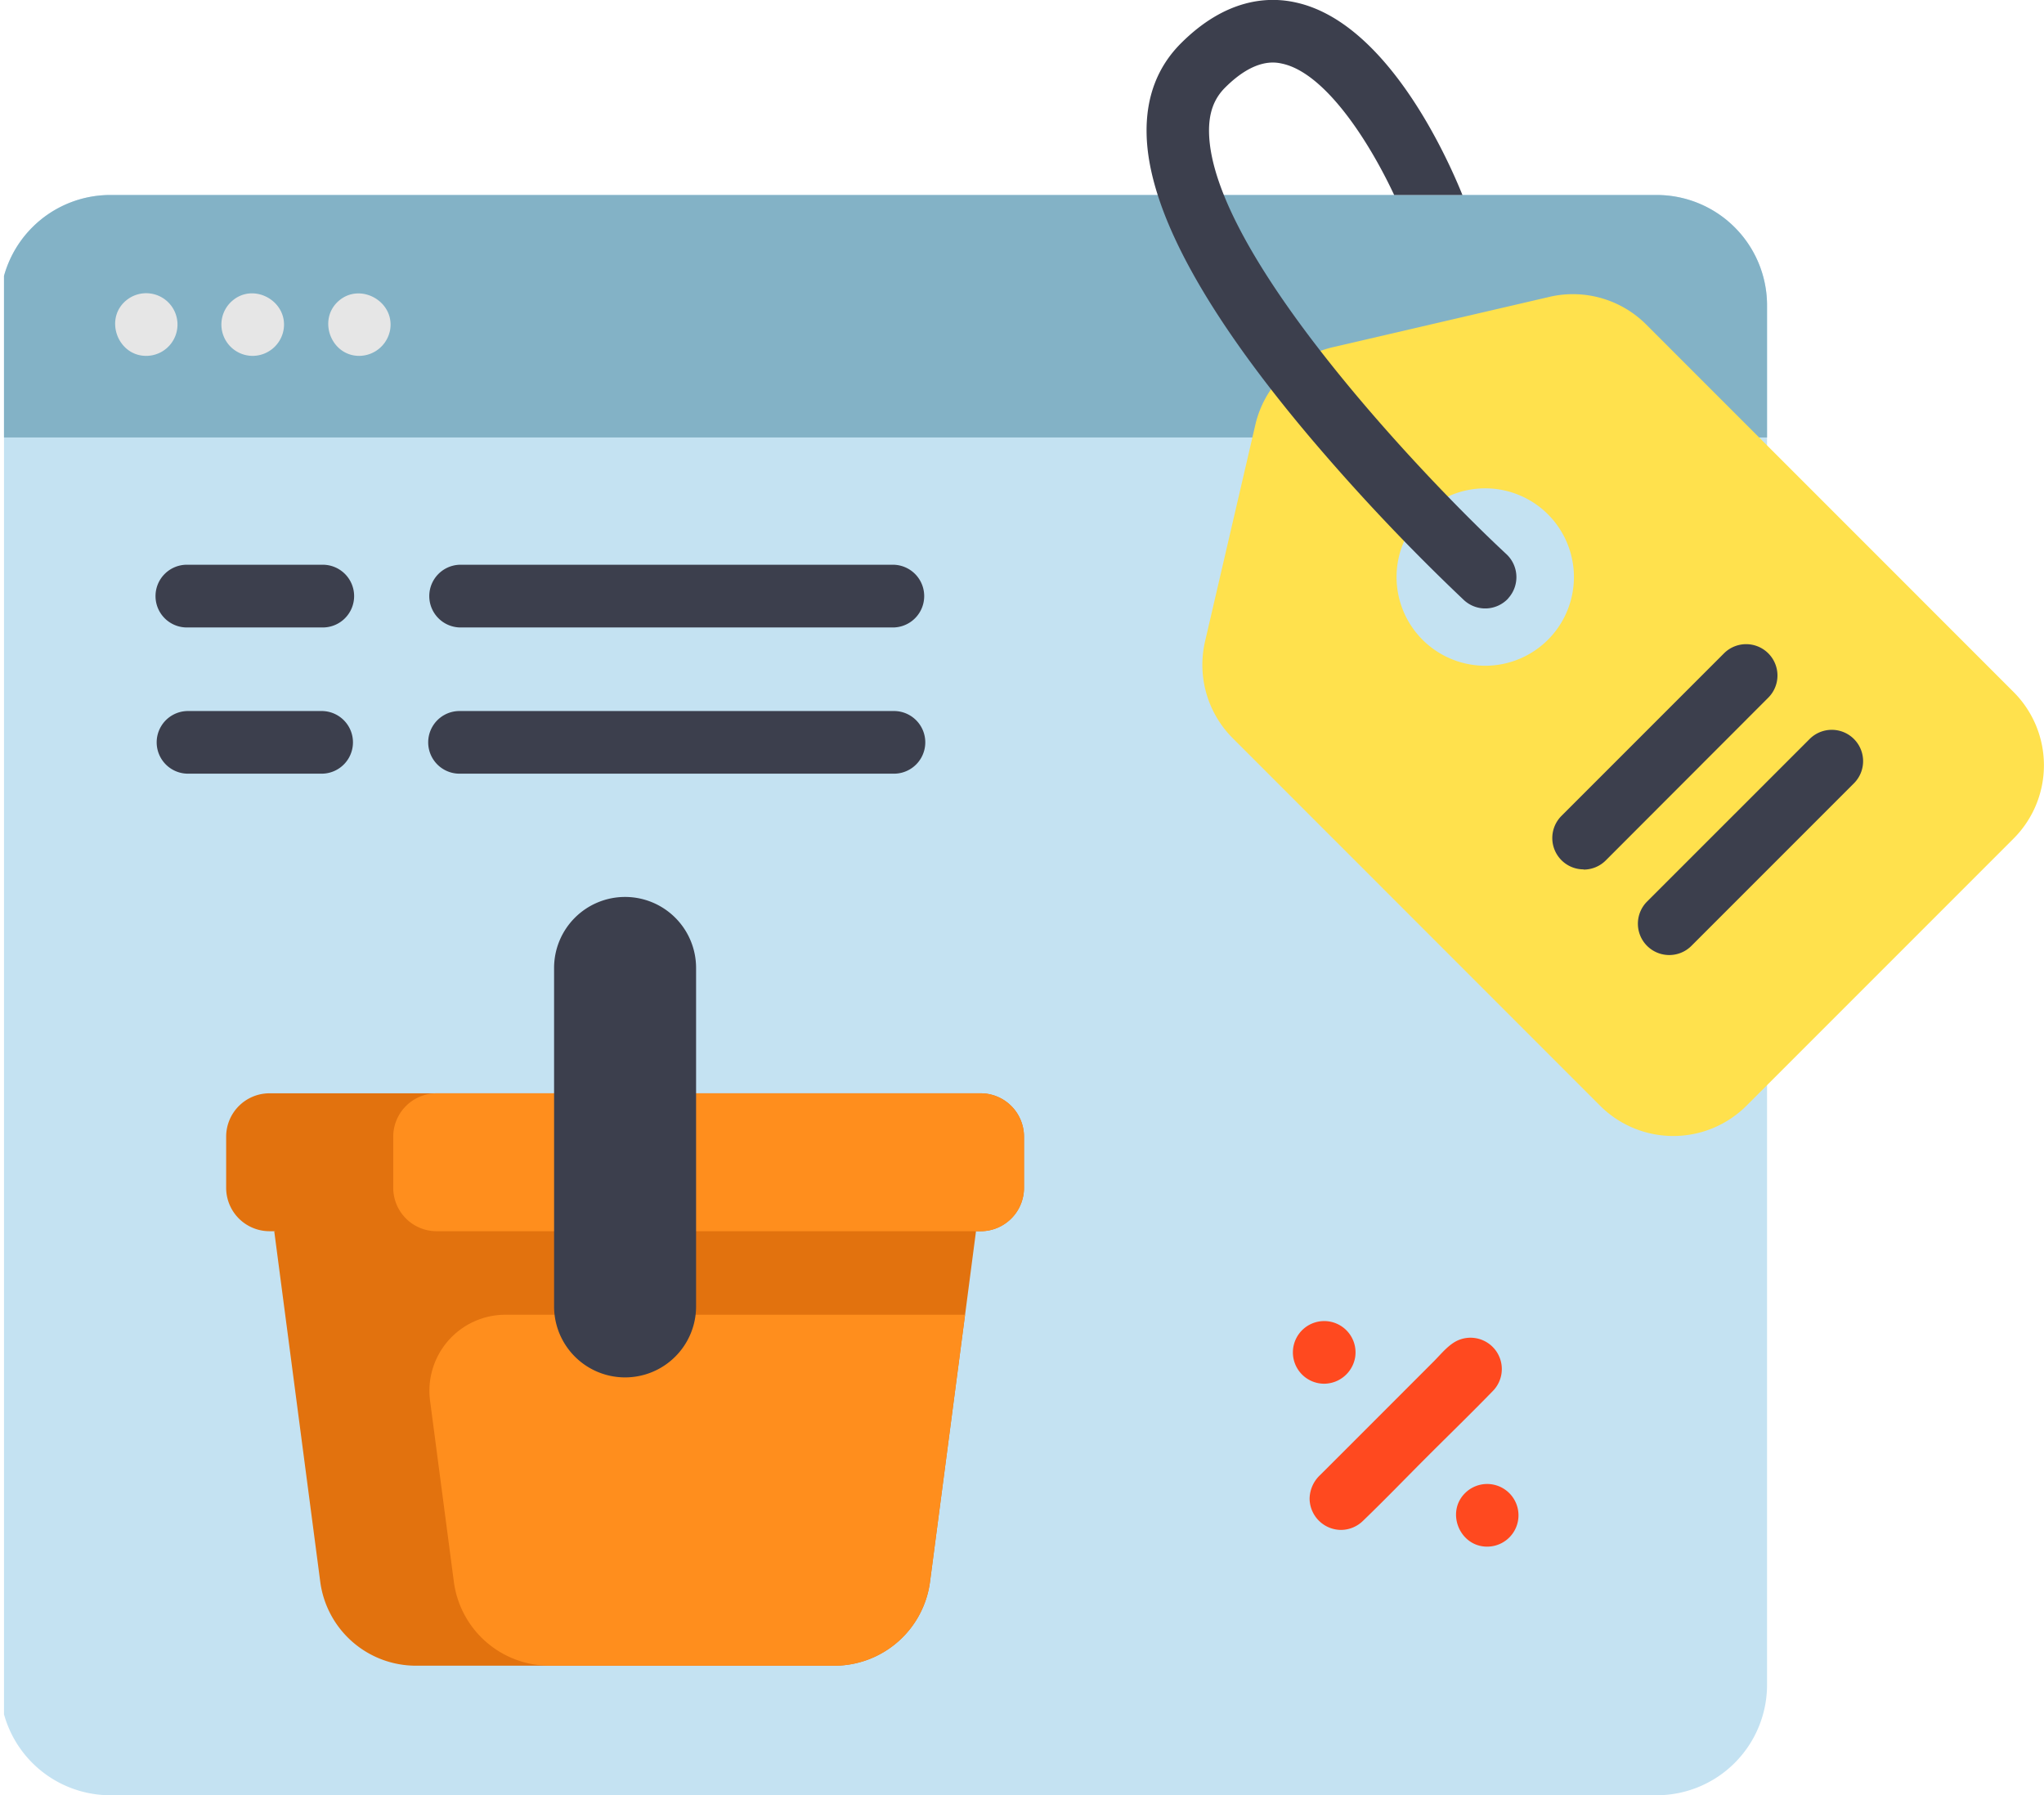 <svg id="Camada_1" data-name="Camada 1" xmlns="http://www.w3.org/2000/svg" xmlns:xlink="http://www.w3.org/1999/xlink" viewBox="0 0 511 448.72"><defs><style>.cls-1{fill:none;}.cls-2{clip-path:url(#clip-path);}.cls-3{fill:#c4e2f2;}.cls-4{fill:#83b2c6;}.cls-5{fill:#e6e6e6;}.cls-6{fill:#ffe14d;}.cls-7{fill:#3c3f4d;}.cls-8{fill:#e2720e;}.cls-9{fill:#ff8e1d;}.cls-10{fill:#ff491f;}</style><clipPath id="clip-path" transform="translate(-50 -171.94)"><rect class="cls-1" x="51" y="171" width="510" height="450"/></clipPath></defs><g class="cls-2"><path class="cls-3" d="M491.76,248.28V593.06a27.6,27.6,0,0,1-27.6,27.6H77.6A27.6,27.6,0,0,1,50,593.06V248.28a27.59,27.59,0,0,1,27.6-27.6H464.16a27.6,27.6,0,0,1,27.6,27.6Zm0,0" transform="translate(-50 -171.94)"/><path class="cls-4" d="M491.76,248.28v33H50v-33a27.59,27.59,0,0,1,27.6-27.6H464.16a27.6,27.6,0,0,1,27.6,27.6Zm0,0" transform="translate(-50 -171.94)"/></g><path class="cls-5" d="M86.55,260.89c-7.18,0-10.57-9.35-4.94-13.91a7.83,7.83,0,1,1,4.94,13.91Zm0,0" transform="translate(-50 -171.94)"/><path class="cls-5" d="M139.81,260.89c-7.11,0-10.49-9.16-5.08-13.79s14,.22,12.8,7.29a7.91,7.91,0,0,1-7.72,6.5Zm0,0" transform="translate(-50 -171.94)"/><g class="cls-2"><path class="cls-5" d="M113.18,260.89a7.83,7.83,0,0,1-5.08-13.79c5.45-4.67,14,.22,12.79,7.29a7.88,7.88,0,0,1-7.71,6.5Zm0,0" transform="translate(-50 -171.94)"/><path class="cls-6" d="M437.38,246.14l-54.16,12.58a25.92,25.92,0,0,0-19.38,19.37l-12.58,54.17a25.93,25.93,0,0,0,6.92,24.19L450,448.29a25.9,25.9,0,0,0,36.64,0l66.75-66.75a25.9,25.9,0,0,0,0-36.64l-91.84-91.85a25.92,25.92,0,0,0-24.19-6.91Zm0,0" transform="translate(-50 -171.94)"/></g><path class="cls-3" d="M443.48,316.19A22.17,22.17,0,1,1,421.31,294a22.18,22.18,0,0,1,22.17,22.17Zm0,0" transform="translate(-50 -171.94)"/><path class="cls-7" d="M427.06,321.51a7.84,7.84,0,0,1-11.08.42,512,512,0,0,1-38.79-41.05c-26.56-31.53-40.2-56.94-40.54-75.53-.18-9.12,2.71-16.71,8.58-22.58C356.41,171.59,367,171,373.92,172.55c22.56,4.89,37.6,38,41.69,48.13H398.54c-6.47-13.81-17.39-30.55-28-32.83-1.68-.37-6.81-1.47-14.28,6-2.82,2.82-4.09,6.39-4,11.21.58,30.39,53.86,86.38,74.34,105.39a7.85,7.85,0,0,1,.42,11.07Zm0,0" transform="translate(-50 -171.94)"/><path class="cls-7" d="M445.9,389.24a7.83,7.83,0,0,1-5.54-13.36L481,335.24a7.83,7.83,0,0,1,11.07,11.08L451.44,387a7.8,7.8,0,0,1-5.54,2.29Zm0,0" transform="translate(-50 -171.94)"/><path class="cls-7" d="M467.31,410.65a7.83,7.83,0,0,1-5.54-13.37l40.64-40.63a7.83,7.83,0,1,1,11.07,11.08l-40.63,40.63a7.8,7.8,0,0,1-5.54,2.29Zm0,0" transform="translate(-50 -171.94)"/><path class="cls-8" d="M294,479.68l-2.73,20.88-8.76,66.72a24.14,24.14,0,0,1-23.94,21H154a24.14,24.14,0,0,1-23.94-21l-11.5-87.6,87.73-23.5Zm0,0" transform="translate(-50 -171.94)"/><path class="cls-9" d="M291.26,500.56l-8.76,66.72a24.14,24.14,0,0,1-23.94,21H187.4a24.14,24.14,0,0,1-23.94-21l-5.94-45.21a19,19,0,0,1,18.87-21.51Zm0,0" transform="translate(-50 -171.94)"/><path class="cls-8" d="M306,456.05v12.79a10.84,10.84,0,0,1-10.84,10.84H117.37a10.84,10.84,0,0,1-10.83-10.84V456.05a10.84,10.84,0,0,1,10.83-10.84H295.16A10.84,10.84,0,0,1,306,456.05Zm0,0" transform="translate(-50 -171.94)"/><path class="cls-9" d="M306,456.05v12.79a10.84,10.84,0,0,1-10.84,10.84h-136a10.85,10.85,0,0,1-10.85-10.84V456.05a10.85,10.85,0,0,1,10.85-10.84h136A10.84,10.84,0,0,1,306,456.05Zm0,0" transform="translate(-50 -171.94)"/><path class="cls-7" d="M206.27,396.13a17.75,17.75,0,0,0-17.75,17.75v84.59a17.75,17.75,0,1,0,35.5,0V413.88a17.75,17.75,0,0,0-17.75-17.75Zm0,0" transform="translate(-50 -171.94)"/><path class="cls-10" d="M385.23,554.34a7.9,7.9,0,0,1-7.83-7.83,8.25,8.25,0,0,1,2.62-5.87l6.83-6.82q10.77-10.77,21.54-21.55c1.87-1.86,3.89-4.48,6.41-5.44a7.83,7.83,0,0,1,8.3,12.9c-5.47,5.63-11.11,11.1-16.66,16.65-5.21,5.22-10.35,10.55-15.67,15.67a7.91,7.91,0,0,1-5.54,2.29Zm0,0" transform="translate(-50 -171.94)"/><path class="cls-10" d="M381.05,517.8a7.83,7.83,0,1,1,7.75-6.69,7.92,7.92,0,0,1-7.75,6.69Zm0,0" transform="translate(-50 -171.94)"/><path class="cls-10" d="M421.78,558.52c-6.89,0-10.42-8.68-5.42-13.47a7.83,7.83,0,1,1,5.42,13.47Zm0,0" transform="translate(-50 -171.94)"/><path class="cls-7" d="M130.41,328.77H97a7.84,7.84,0,1,1,0-15.67h33.41a7.84,7.84,0,1,1,0,15.67Zm0,0" transform="translate(-50 -171.94)"/><path class="cls-7" d="M273.49,328.77H164.88a7.84,7.84,0,0,1,0-15.67H273.49a7.84,7.84,0,0,1,0,15.67Zm0,0" transform="translate(-50 -171.94)"/><path class="cls-7" d="M130.41,365.32H97a7.83,7.83,0,1,1,0-15.66h33.41a7.83,7.83,0,1,1,0,15.66Zm0,0" transform="translate(-50 -171.94)"/><path class="cls-7" d="M273.49,365.32H164.88a7.83,7.83,0,0,1,0-15.66H273.49a7.83,7.83,0,0,1,0,15.66Zm0,0" transform="translate(-50 -171.94)"/></svg>
